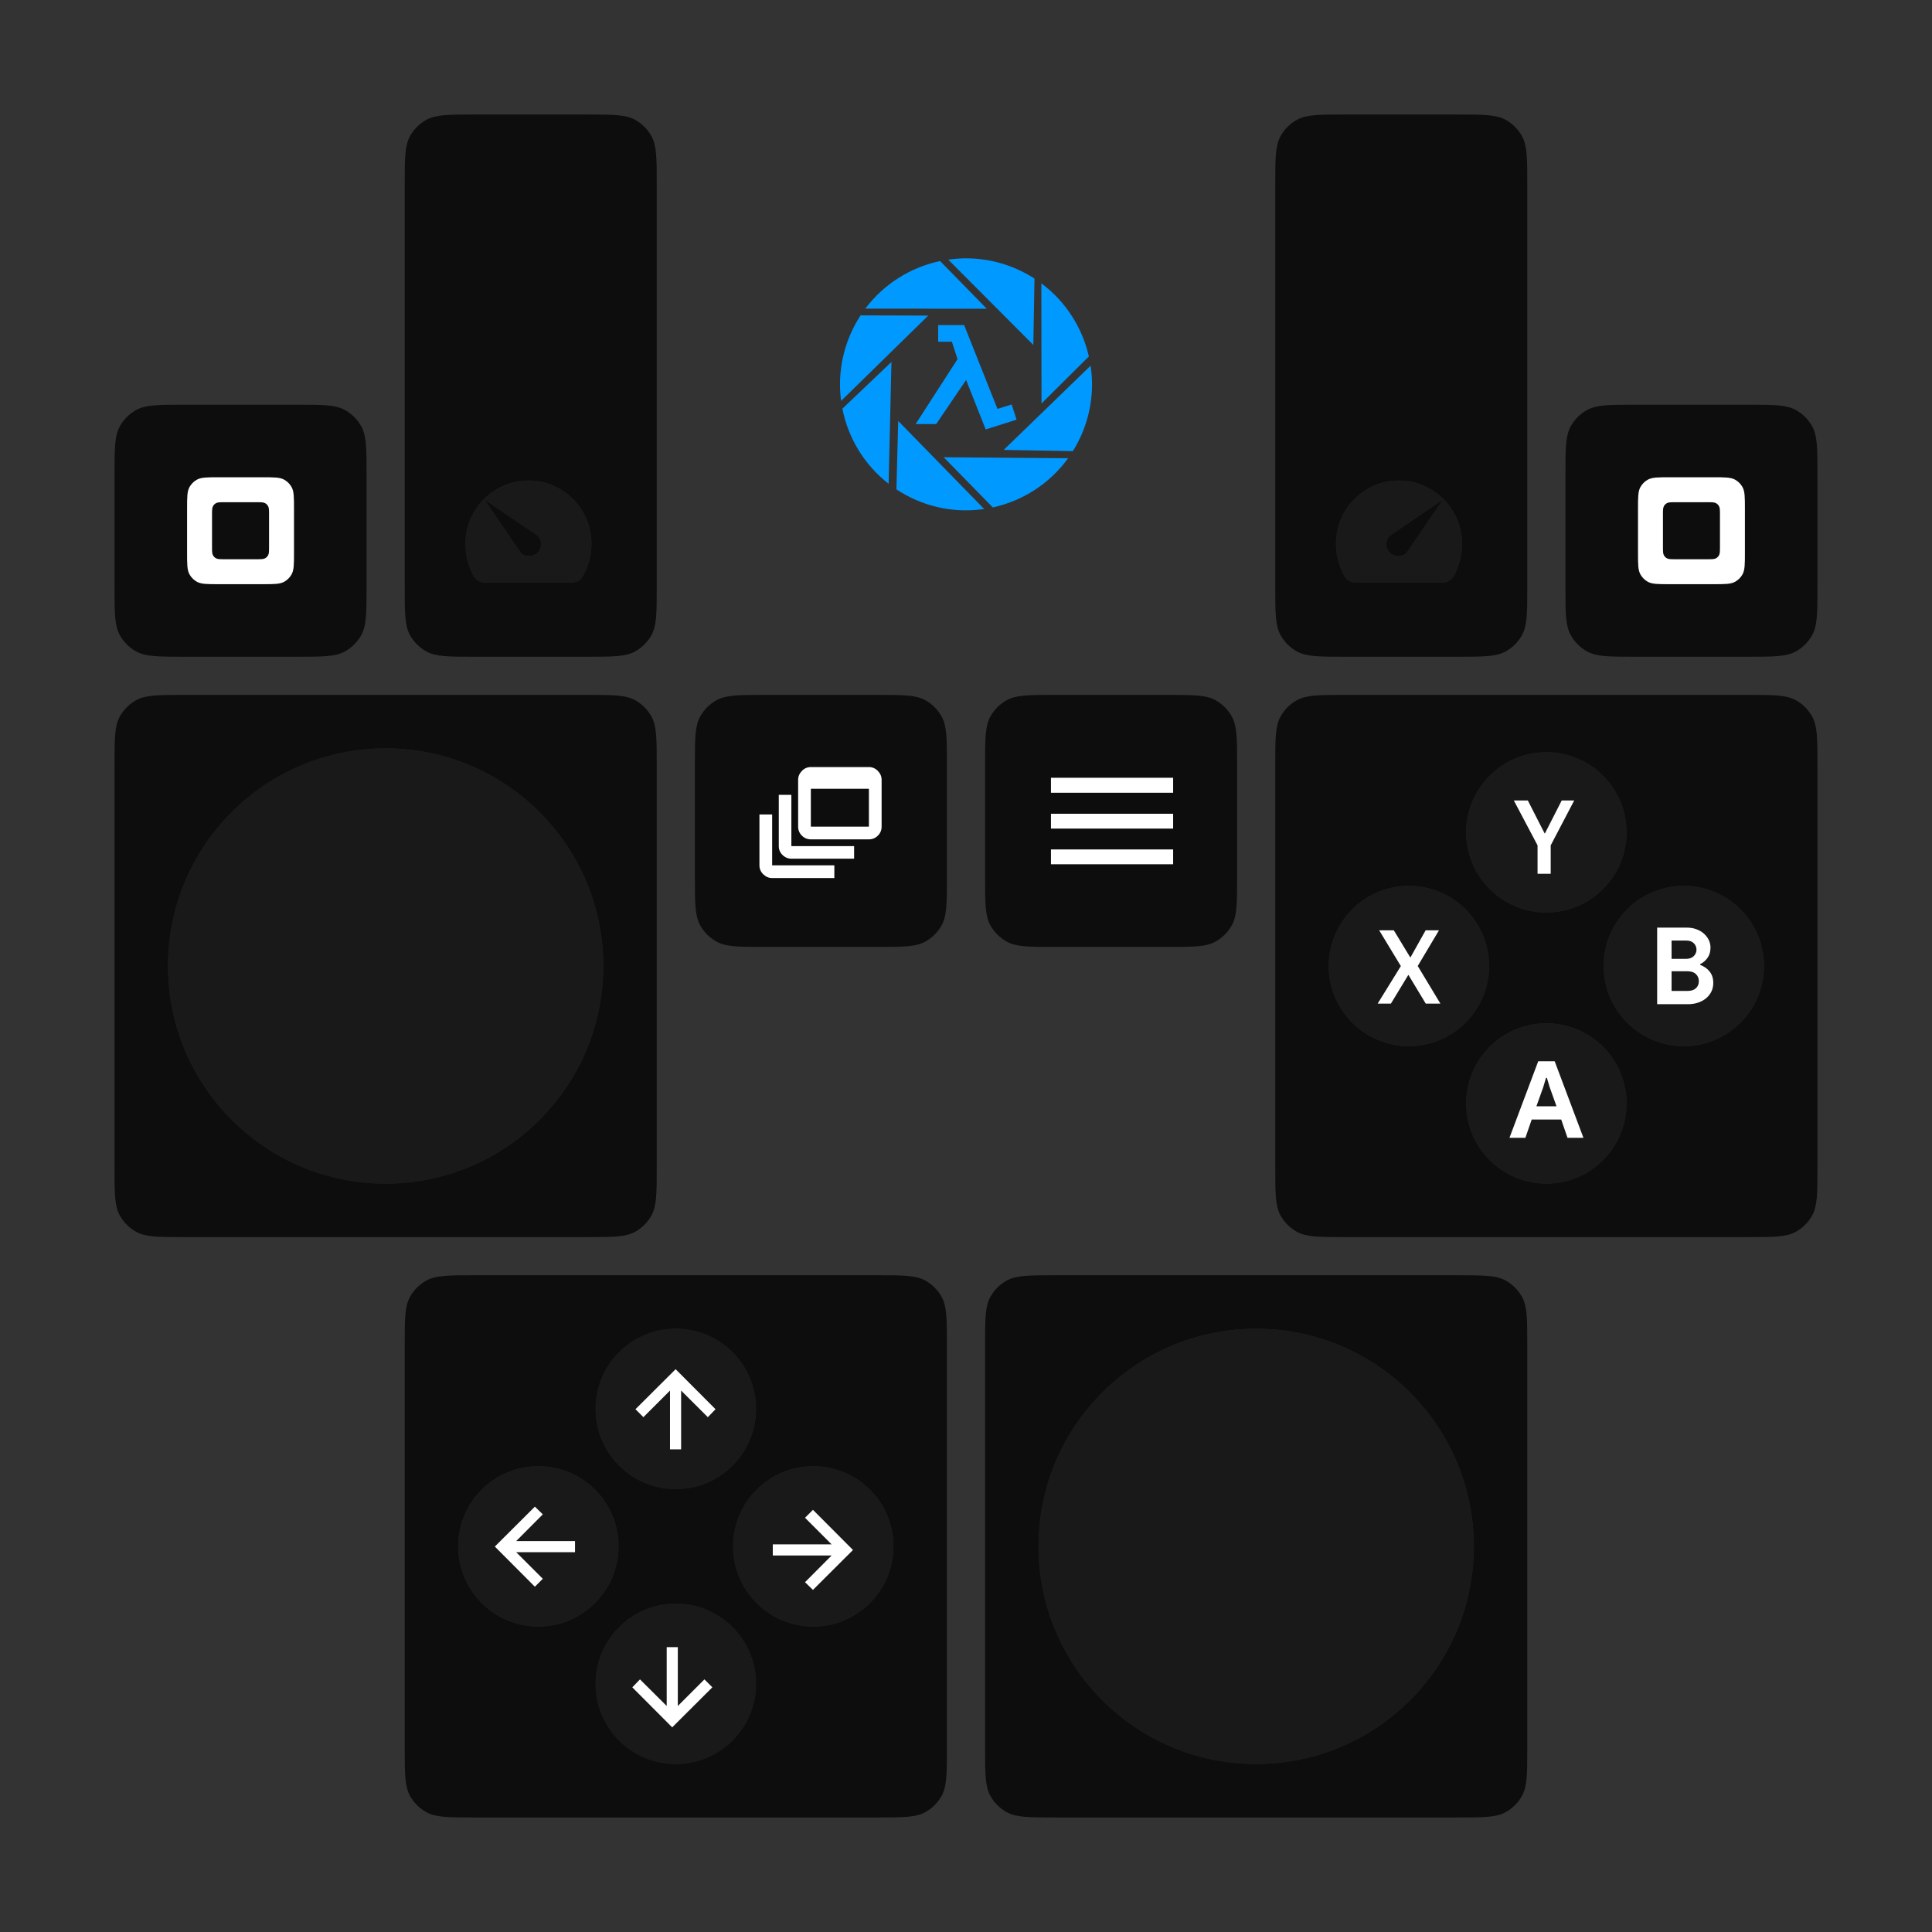 <?xml version="1.0" encoding="UTF-8"?>
<!-- Generated by Pixelmator Pro 3.1.1 -->
<svg width="506" height="506" viewBox="0 0 506 506" xmlns="http://www.w3.org/2000/svg" xmlns:xlink="http://www.w3.org/1999/xlink">
    <rect x="0" y="0" width="506" height="506" fill="#333333" stroke="none"/>
    <g id="Misc">
        <path id="Start" fill="#000000" fill-opacity="0.75" fill-rule="evenodd" stroke="none" d="M 305.85 182 C 312.53 182 315.87 182 318.375 183.403 C 320.145 184.394 321.606 185.855 322.597 187.625 C 324 190.13 324 193.47 324 200.15 L 324 229.85 C 324 236.53 324 239.87 322.597 242.375 C 321.606 244.145 320.145 245.606 318.375 246.597 C 315.87 248 312.53 248 305.85 248 L 276.15 248 C 269.47 248 266.13 248 263.625 246.597 C 261.855 245.606 260.394 244.145 259.403 242.375 C 258 239.87 258 236.53 258 229.85 L 258 200.15 C 258 193.47 258 190.13 259.403 187.625 C 260.394 185.855 261.855 184.394 263.625 183.403 C 266.13 182 269.47 182 276.15 182 Z"/>
        <path id="path1" fill="#ffffff" stroke="none" d="M 275.25 226.356 L 275.25 222.473 L 307.25 222.473 L 307.25 226.356 Z M 275.25 217.012 L 275.25 213.129 L 307.25 213.129 L 307.25 217.012 Z M 275.25 207.625 L 275.25 203.7 L 307.25 203.7 L 307.25 207.625 Z"/>
        <path id="Select" fill="#000000" fill-opacity="0.75" fill-rule="evenodd" stroke="none" d="M 229.85 182 C 236.53 182 239.87 182 242.375 183.403 C 244.145 184.394 245.606 185.855 246.597 187.625 C 248 190.13 248 193.47 248 200.15 L 248 229.85 C 248 236.53 248 239.87 246.597 242.375 C 245.606 244.145 244.145 245.606 242.375 246.597 C 239.87 248 236.53 248 229.85 248 L 200.15 248 C 193.47 248 190.13 248 187.625 246.597 C 185.855 245.606 184.394 244.145 183.403 242.375 C 182 239.87 182 236.53 182 229.85 L 182 200.15 C 182 193.47 182 190.13 183.403 187.625 C 184.394 185.855 185.855 184.394 187.625 183.403 C 190.13 182 193.47 182 200.15 182 Z"/>
        <path id="path2" fill="#ffffff" stroke="none" d="M 202.23 229.968 C 201.362 229.968 200.589 229.642 199.914 228.991 C 199.238 228.339 198.9 227.555 198.9 226.638 L 198.9 213.316 L 202.23 213.316 L 202.23 226.638 L 218.52 226.638 L 218.52 229.968 Z M 207.298 224.9 C 206.405 224.9 205.627 224.58 204.963 223.941 C 204.3 223.301 203.968 222.523 203.968 221.606 L 203.968 208.176 L 207.262 208.176 L 207.262 221.606 L 223.696 221.606 L 223.696 224.9 Z M 212.366 219.832 C 211.449 219.832 210.665 219.506 210.013 218.855 C 209.362 218.203 209.036 217.419 209.036 216.502 L 209.036 204.23 C 209.036 203.362 209.362 202.589 210.013 201.914 C 210.665 201.238 211.449 200.9 212.366 200.9 L 227.57 200.9 C 228.487 200.9 229.271 201.238 229.923 201.914 C 230.574 202.589 230.9 203.362 230.9 204.23 L 230.9 216.502 C 230.9 217.419 230.574 218.203 229.923 218.855 C 229.271 219.506 228.487 219.832 227.57 219.832 Z M 212.366 216.502 L 227.57 216.502 L 227.57 206.583 L 212.366 206.583 L 212.366 216.502 Z"/>
    </g>
    <g id="DPad">
        <path id="path3" fill="#000000" fill-opacity="0.75" fill-rule="evenodd" stroke="none" d="M 124.15 476 C 117.47 476 114.129 476 111.625 474.598 C 109.855 473.606 108.394 472.145 107.402 470.375 C 106 467.871 106 464.53 106 457.85 L 106 352.15 C 106 345.47 106 342.129 107.402 339.625 C 108.394 337.855 109.855 336.394 111.625 335.402 C 114.129 334 117.47 334 124.15 334 L 229.85 334 C 236.53 334 239.871 334 242.375 335.402 C 244.145 336.394 245.606 337.855 246.598 339.625 C 248 342.129 248 345.47 248 352.15 L 248 457.85 C 248 464.53 248 467.871 246.598 470.375 C 245.606 472.145 244.145 473.606 242.375 474.598 C 239.871 476 236.53 476 229.85 476 L 124.15 476 Z M 177 462 C 188.598 462 198 452.598 198 441 C 198 429.402 188.598 420 177 420 C 165.402 420 156 429.402 156 441 C 156 452.598 165.402 462 177 462 Z M 141 426 C 152.598 426 162 416.598 162 405 C 162 393.402 152.598 384 141 384 C 129.402 384 120 393.402 120 405 C 120 416.598 129.402 426 141 426 Z M 213 426 C 224.598 426 234 416.598 234 405 C 234 393.402 224.598 384 213 384 C 201.402 384 192 393.402 192 405 C 192 416.598 201.402 426 213 426 Z M 177 390 C 188.598 390 198 380.598 198 369 C 198 357.402 188.598 348 177 348 C 165.402 348 156 357.402 156 369 C 156 380.598 165.402 390 177 390 Z"/>
        <path id="Right" fill="#000000" fill-opacity="0.5" fill-rule="evenodd" stroke="none" d="M 234 405 C 234 393.402 224.598 384 213 384 C 201.402 384 192 393.402 192 405 C 192 416.598 201.402 426 213 426 C 224.598 426 234 416.598 234 405 Z"/>
        <path id="RightArrow" fill="#ffffff" stroke="none" d="M 212.916 395.432 L 223.4 405.948 L 212.916 416.4 L 210.838 414.386 L 217.806 407.386 L 202.4 407.386 L 202.4 404.478 L 217.806 404.478 L 210.838 397.51 Z"/>
        <path id="Left" fill="#000000" fill-opacity="0.5" fill-rule="evenodd" stroke="none" d="M 162 405 C 162 393.402 152.598 384 141 384 C 129.402 384 120 393.402 120 405 C 120 416.598 129.402 426 141 426 C 152.598 426 162 416.598 162 405 Z"/>
        <path id="LeftArrow" fill="#ffffff" stroke="none" d="M 140.084 415.568 L 129.6 405.052 L 140.084 394.6 L 142.162 396.614 L 135.194 403.614 L 150.6 403.614 L 150.6 406.522 L 135.194 406.522 L 142.162 413.49 Z"/>
        <path id="Down" fill="#000000" fill-opacity="0.5" fill-rule="evenodd" stroke="none" d="M 198 441 C 198 429.402 188.598 420 177 420 C 165.402 420 156 429.402 156 441 C 156 452.598 165.402 462 177 462 C 188.598 462 198 452.598 198 441 Z"/>
        <path id="DownArrow" fill="#ffffff" stroke="none" d="M 186.568 441.916 L 176.052 452.4 L 165.6 441.916 L 167.614 439.838 L 174.614 446.806 L 174.614 431.4 L 177.522 431.4 L 177.522 446.806 L 184.49 439.838 Z"/>
        <path id="Up" fill="#000000" fill-opacity="0.5" fill-rule="evenodd" stroke="none" d="M 198 369 C 198 357.402 188.598 348 177 348 C 165.402 348 156 357.402 156 369 C 156 380.598 165.402 390 177 390 C 188.598 390 198 380.598 198 369 Z"/>
        <path id="UpArrow" fill="#ffffff" stroke="none" d="M 166.432 369.084 L 176.948 358.6 L 187.4 369.084 L 185.386 371.162 L 178.386 364.194 L 178.386 379.6 L 175.478 379.6 L 175.478 364.194 L 168.51 371.162 Z"/>
    </g>
    <g id="ABXY">
        <path id="path4" fill="#000000" fill-opacity="0.75" fill-rule="evenodd" stroke="none" d="M 352.15 324 C 345.47 324 342.129 324 339.625 322.598 C 337.855 321.606 336.394 320.145 335.402 318.375 C 334 315.871 334 312.53 334 305.85 L 334 200.15 C 334 193.47 334 190.129 335.402 187.625 C 336.394 185.855 337.855 184.394 339.625 183.402 C 342.129 182 345.47 182 352.15 182 L 457.85 182 C 464.53 182 467.871 182 470.375 183.402 C 472.145 184.394 473.606 185.855 474.598 187.625 C 476 190.129 476 193.47 476 200.15 L 476 305.85 C 476 312.53 476 315.871 474.598 318.375 C 473.606 320.145 472.145 321.606 470.375 322.598 C 467.871 324 464.53 324 457.85 324 L 352.15 324 Z M 405 310 C 416.598 310 426 300.598 426 289 C 426 277.402 416.598 268 405 268 C 393.402 268 384 277.402 384 289 C 384 300.598 393.402 310 405 310 Z M 369 274 C 380.598 274 390 264.598 390 253 C 390 241.402 380.598 232 369 232 C 357.402 232 348 241.402 348 253 C 348 264.598 357.402 274 369 274 Z M 441 274 C 452.598 274 462 264.598 462 253 C 462 241.402 452.598 232 441 232 C 429.402 232 420 241.402 420 253 C 420 264.598 429.402 274 441 274 Z M 405 239 C 416.598 239 426 229.598 426 218 C 426 206.402 416.598 197 405 197 C 393.402 197 384 206.402 384 218 C 384 229.598 393.402 239 405 239 Z"/>
        <path id="Y" fill="#000000" fill-opacity="0.5" fill-rule="evenodd" stroke="none" d="M 426 218 C 426 206.402 416.598 197 405 197 C 393.402 197 384 206.402 384 218 C 384 229.598 393.402 239 405 239 C 416.598 239 426 229.598 426 218 Z"/>
        <path id="Y-" fill="#ffffff" fill-rule="evenodd" stroke="none" d="M 402.692 228.852 L 406.136 228.852 L 406.136 221.404 L 412.296 209.644 L 409.02 209.644 L 404.624 218.268 L 404.54 218.268 L 400.144 209.644 L 396.476 209.644 L 402.692 221.404 Z"/>
        <path id="X" fill="#000000" fill-opacity="0.5" fill-rule="evenodd" stroke="none" d="M 390 253 C 390 241.402 380.598 232 369 232 C 357.402 232 348 241.402 348 253 C 348 264.598 357.402 274 369 274 C 380.598 274 390 264.598 390 253 Z"/>
        <path id="X-" fill="#ffffff" fill-rule="evenodd" stroke="none" d="M 360.812 262.852 L 364.284 262.852 L 368.82 255.376 L 368.904 255.376 L 373.412 262.852 L 377.248 262.852 L 371.312 252.996 L 376.884 243.644 L 373.384 243.644 L 369.436 250.7 L 369.324 250.7 L 365.04 243.644 L 361.204 243.644 L 366.888 253.024 Z"/>
        <path id="B" fill="#000000" fill-opacity="0.5" fill-rule="evenodd" stroke="none" d="M 462 253 C 462 241.402 452.598 232 441 232 C 429.402 232 420 241.402 420 253 C 420 264.598 429.402 274 441 274 C 452.598 274 462 264.598 462 253 Z"/>
        <path id="B-" fill="#ffffff" fill-rule="evenodd" stroke="none" d="M 434.016 242.952 L 441.856 242.952 C 442.715 242.952 443.517 243.087 444.264 243.358 C 445.011 243.629 445.659 244.002 446.21 244.478 C 446.761 244.954 447.195 245.509 447.512 246.144 C 447.829 246.779 447.988 247.46 447.988 248.188 C 447.988 249.252 447.731 250.143 447.218 250.862 C 446.705 251.581 446.065 252.127 445.3 252.5 L 445.3 252.724 C 446.327 253.097 447.153 253.681 447.778 254.474 C 448.403 255.267 448.716 256.252 448.716 257.428 C 448.716 258.287 448.543 259.057 448.198 259.738 C 447.853 260.419 447.381 261.003 446.784 261.488 C 446.187 261.973 445.491 262.347 444.698 262.608 C 443.905 262.869 443.051 263 442.136 263 L 434.016 263 Z M 441.576 251.128 C 442.453 251.128 443.13 250.89 443.606 250.414 C 444.082 249.938 444.32 249.373 444.32 248.72 C 444.32 248.067 444.087 247.507 443.62 247.04 C 443.153 246.573 442.509 246.34 441.688 246.34 L 437.796 246.34 L 437.796 251.128 Z M 441.996 259.528 C 442.948 259.528 443.676 259.29 444.18 258.814 C 444.684 258.338 444.936 257.727 444.936 256.98 C 444.936 256.233 444.679 255.613 444.166 255.118 C 443.653 254.623 442.892 254.376 441.884 254.376 L 437.796 254.376 L 437.796 259.528 Z"/>
        <path id="A" fill="#000000" fill-opacity="0.5" fill-rule="evenodd" stroke="none" d="M 426 289 C 426 277.402 416.598 268 405 268 C 393.402 268 384 277.402 384 289 C 384 300.598 393.402 310 405 310 C 416.598 310 426 300.598 426 289 Z"/>
        <path id="A-" fill="#ffffff" fill-rule="evenodd" stroke="none" d="M 402.868 277.952 L 407.18 277.952 L 414.712 298 L 410.54 298 L 408.888 293.212 L 401.16 293.212 L 399.508 298 L 395.336 298 Z M 407.656 289.74 L 405.864 284.728 L 405.136 282.292 L 404.912 282.292 L 404.184 284.728 L 402.392 289.74 Z"/>
    </g>
    <g id="Stick">
        <path id="path5" fill="#000000" fill-opacity="0.75" fill-rule="evenodd" stroke="none" d="M 276.15 476 C 269.47 476 266.129 476 263.625 474.598 C 261.855 473.606 260.394 472.145 259.402 470.375 C 258 467.871 258 464.53 258 457.85 L 258 352.15 C 258 345.47 258 342.129 259.402 339.625 C 260.394 337.855 261.855 336.394 263.625 335.402 C 266.129 334 269.47 334 276.15 334 L 381.85 334 C 388.53 334 391.871 334 394.375 335.402 C 396.145 336.394 397.606 337.855 398.598 339.625 C 400 342.129 400 345.47 400 352.15 L 400 457.85 C 400 464.53 400 467.871 398.598 470.375 C 397.606 472.145 396.145 473.606 394.375 474.598 C 391.871 476 388.53 476 381.85 476 L 276.15 476 Z M 329 462 C 360.48 462 386 436.48 386 405 C 386 373.52 360.48 348 329 348 C 297.52 348 272 373.52 272 405 C 272 436.48 297.52 462 329 462 Z"/>
        <path id="path6" fill="#000000" fill-opacity="0.5" fill-rule="evenodd" stroke="none" d="M 386 405 C 386 373.52 360.48 348 329 348 C 297.52 348 272 373.52 272 405 C 272 436.48 297.52 462 329 462 C 360.48 462 386 436.48 386 405 Z"/>
        <path id="path7" fill="#000000" fill-opacity="0.75" fill-rule="evenodd" stroke="none" d="M 48.15 324 C 41.47 324 38.129 324 35.625 322.598 C 33.855 321.606 32.394 320.145 31.402 318.375 C 30 315.871 30 312.53 30 305.85 L 30 200.15 C 30 193.47 30 190.129 31.402 187.625 C 32.394 185.855 33.855 184.394 35.625 183.402 C 38.129 182 41.47 182 48.15 182 L 153.85 182 C 160.53 182 163.871 182 166.375 183.402 C 168.145 184.394 169.606 185.855 170.598 187.625 C 172 190.129 172 193.47 172 200.15 L 172 305.85 C 172 312.53 172 315.871 170.598 318.375 C 169.606 320.145 168.145 321.606 166.375 322.598 C 163.871 324 160.53 324 153.85 324 L 48.15 324 Z M 101 310 C 132.48 310 158 284.48 158 253 C 158 221.52 132.48 196 101 196 C 69.52 196 44 221.52 44 253 C 44 284.48 69.52 310 101 310 Z"/>
        <path id="path8" fill="#000000" fill-opacity="0.5" fill-rule="evenodd" stroke="none" d="M 158 253 C 158 221.52 132.48 196 101 196 C 69.52 196 44 221.52 44 253 C 44 284.48 69.52 310 101 310 C 132.48 310 158 284.48 158 253 Z"/>
    </g>
    <g id="Bumper">
        <path id="path9" fill="#000000" fill-opacity="0.75" fill-rule="evenodd" stroke="none" d="M 457.85 106 C 464.53 106 467.87 106 470.375 107.403 C 472.145 108.394 473.606 109.855 474.597 111.625 C 476 114.13 476 117.47 476 124.15 L 476 153.85 C 476 160.53 476 163.87 474.597 166.375 C 473.606 168.145 472.145 169.606 470.375 170.597 C 467.87 172 464.53 172 457.85 172 L 428.15 172 C 421.47 172 418.13 172 415.625 170.597 C 413.855 169.606 412.394 168.145 411.403 166.375 C 410 163.87 410 160.53 410 153.85 L 410 124.15 C 410 117.47 410 114.13 411.403 111.625 C 412.394 109.855 413.855 108.394 415.625 107.403 C 418.13 106 421.47 106 428.15 106 Z"/>
        <path id="path10" fill="#ffffff" fill-rule="evenodd" stroke="none" d="M 437.25 153 C 434.214 153 432.695 153.001 431.557 152.363 C 430.752 151.913 430.087 151.248 429.637 150.443 C 428.999 149.305 429 147.786 429 144.75 L 429 133.25 C 429 130.214 428.999 128.695 429.637 127.557 C 430.087 126.752 430.752 126.087 431.557 125.637 C 432.695 124.999 434.214 125 437.25 125 L 448.75 125 C 451.786 125 453.305 124.999 454.443 125.637 C 455.248 126.087 455.913 126.752 456.363 127.557 C 457.001 128.695 457 130.214 457 133.25 L 457 144.75 C 457 147.786 457.001 149.305 456.363 150.443 C 455.913 151.248 455.248 151.913 454.443 152.363 C 453.305 153.001 451.786 153 448.75 153 L 437.25 153 Z M 438.834 146.467 L 447.166 146.467 C 448.381 146.467 448.988 146.466 449.443 146.211 C 449.765 146.031 450.031 145.765 450.211 145.443 C 450.466 144.988 450.467 144.381 450.467 143.166 L 450.467 134.834 C 450.467 133.619 450.466 133.012 450.211 132.557 C 450.031 132.235 449.765 131.969 449.443 131.789 C 448.988 131.534 448.381 131.533 447.166 131.533 L 438.834 131.533 C 437.619 131.533 437.012 131.534 436.557 131.789 C 436.235 131.969 435.969 132.235 435.789 132.557 C 435.534 133.012 435.533 133.619 435.533 134.834 L 435.533 143.166 C 435.533 144.381 435.534 144.988 435.789 145.443 C 435.969 145.765 436.235 146.031 436.557 146.211 C 437.012 146.466 437.619 146.467 438.834 146.467 Z"/>
        <path id="path11" fill="#000000" fill-opacity="0.75" fill-rule="evenodd" stroke="none" d="M 77.85 106 C 84.53 106 87.87 106 90.375 107.403 C 92.145 108.394 93.606 109.855 94.597 111.625 C 96 114.13 96 117.47 96 124.15 L 96 153.85 C 96 160.53 96 163.87 94.597 166.375 C 93.606 168.145 92.145 169.606 90.375 170.597 C 87.87 172 84.53 172 77.85 172 L 48.15 172 C 41.47 172 38.13 172 35.625 170.597 C 33.855 169.606 32.394 168.145 31.403 166.375 C 30 163.87 30 160.53 30 153.85 L 30 124.15 C 30 117.47 30 114.13 31.403 111.625 C 32.394 109.855 33.855 108.394 35.625 107.403 C 38.13 106 41.47 106 48.15 106 Z"/>
        <path id="path12" fill="#ffffff" fill-rule="evenodd" stroke="none" d="M 57.25 153 C 54.214 153 52.695 153.001 51.557 152.363 C 50.752 151.913 50.087 151.248 49.637 150.443 C 48.999 149.305 49 147.786 49 144.75 L 49 133.25 C 49 130.214 48.999 128.695 49.637 127.557 C 50.087 126.752 50.752 126.087 51.557 125.637 C 52.695 124.999 54.214 125 57.25 125 L 68.75 125 C 71.786 125 73.305 124.999 74.443 125.637 C 75.248 126.087 75.913 126.752 76.363 127.557 C 77.001 128.695 77 130.214 77 133.25 L 77 144.75 C 77 147.786 77.001 149.305 76.363 150.443 C 75.913 151.248 75.248 151.913 74.443 152.363 C 73.305 153.001 71.786 153 68.75 153 L 57.25 153 Z M 58.834 146.467 L 67.166 146.467 C 68.381 146.467 68.988 146.466 69.443 146.211 C 69.765 146.031 70.031 145.765 70.211 145.443 C 70.466 144.988 70.467 144.381 70.467 143.166 L 70.467 134.834 C 70.467 133.619 70.466 133.012 70.211 132.557 C 70.031 132.235 69.765 131.969 69.443 131.789 C 68.988 131.534 68.381 131.533 67.166 131.533 L 58.834 131.533 C 57.619 131.533 57.012 131.534 56.557 131.789 C 56.235 131.969 55.969 132.235 55.789 132.557 C 55.534 133.012 55.533 133.619 55.533 134.834 L 55.533 143.166 C 55.533 144.381 55.534 144.988 55.789 145.443 C 55.969 145.765 56.235 146.031 56.557 146.211 C 57.012 146.466 57.619 146.467 58.834 146.467 Z"/>
    </g>
    <g id="Trigger">
        <path id="path13" fill="#000000" fill-opacity="0.75" fill-rule="evenodd" stroke="none" d="M 352.15 172 C 345.47 172 342.129 172 339.625 170.598 C 337.855 169.606 336.394 168.145 335.402 166.375 C 334 163.871 334 160.53 334 153.85 L 334 48.15 C 334 41.47 334 38.129 335.402 35.625 C 336.394 33.855 337.855 32.394 339.625 31.402 C 342.129 30 345.47 30 352.15 30 L 381.85 30 C 388.53 30 391.871 30 394.375 31.402 C 396.145 32.394 397.606 33.855 398.598 35.625 C 400 38.129 400 41.47 400 48.15 L 400 153.85 C 400 160.53 400 163.871 398.598 166.375 C 397.606 168.145 396.145 169.606 394.375 170.598 C 391.871 172 388.53 172 381.85 172 L 352.15 172 Z M 355.172 152.602 L 377.666 152.602 C 378.291 152.602 378.864 152.458 379.385 152.172 C 379.905 151.885 380.361 151.456 380.752 150.883 C 381.455 149.607 381.989 148.254 382.354 146.822 C 382.718 145.39 382.9 143.918 382.9 142.408 C 382.9 140.091 382.464 137.931 381.592 135.926 C 380.72 133.921 379.528 132.171 378.018 130.674 C 376.508 129.177 374.757 127.998 372.766 127.139 C 370.774 126.279 368.62 125.85 366.303 125.85 C 364.012 125.85 361.871 126.293 359.879 127.178 C 357.887 128.063 356.155 129.248 354.684 130.732 C 353.213 132.216 352.049 133.96 351.189 135.965 C 350.33 137.97 349.9 140.117 349.9 142.408 C 349.9 143.918 350.089 145.384 350.467 146.803 C 350.844 148.222 351.398 149.581 352.127 150.883 C 352.413 151.456 352.835 151.885 353.395 152.172 C 353.954 152.458 354.547 152.602 355.172 152.602 Z M 366.381 145.611 C 365.392 145.637 364.584 145.338 363.959 144.713 C 363.334 144.088 363.048 143.293 363.1 142.33 C 363.152 141.367 363.516 140.65 364.193 140.182 L 377.9 130.85 L 368.568 144.557 C 368.1 145.234 367.37 145.585 366.381 145.611 Z"/>
        <path id="path14" fill="#000000" fill-opacity="0.5" stroke="none" d="M 363.959 144.713 C 364.584 145.338 365.391 145.637 366.38 145.611 C 367.37 145.585 368.099 145.233 368.567 144.557 L 377.901 130.849 L 364.193 140.183 C 363.517 140.651 363.152 141.367 363.1 142.33 C 363.048 143.294 363.334 144.088 363.959 144.713 Z M 355.172 152.601 C 354.547 152.601 353.955 152.458 353.395 152.172 C 352.836 151.885 352.412 151.456 352.126 150.883 C 351.397 149.581 350.844 148.221 350.466 146.802 C 350.089 145.383 349.9 143.919 349.9 142.409 C 349.9 140.117 350.33 137.97 351.189 135.965 C 352.048 133.96 353.213 132.216 354.684 130.732 C 356.155 129.248 357.886 128.063 359.878 127.178 C 361.87 126.293 364.011 125.85 366.302 125.85 C 368.62 125.85 370.774 126.28 372.766 127.139 C 374.757 127.998 376.508 129.176 378.018 130.673 C 379.528 132.17 380.72 133.921 381.592 135.926 C 382.464 137.93 382.9 140.091 382.9 142.409 C 382.9 143.919 382.718 145.39 382.353 146.822 C 381.989 148.254 381.455 149.607 380.752 150.883 C 380.362 151.456 379.906 151.885 379.385 152.172 C 378.865 152.458 378.292 152.601 377.667 152.601 Z"/>
        <path id="path15" fill="#000000" fill-opacity="0.75" fill-rule="evenodd" stroke="none" d="M 124.15 172 C 117.47 172 114.129 172 111.625 170.598 C 109.855 169.606 108.394 168.145 107.402 166.375 C 106 163.871 106 160.53 106 153.85 L 106 48.15 C 106 41.47 106 38.129 107.402 35.625 C 108.394 33.855 109.855 32.394 111.625 31.402 C 114.129 30 117.47 30 124.15 30 L 153.85 30 C 160.53 30 163.871 30 166.375 31.402 C 168.145 32.394 169.606 33.855 170.598 35.625 C 172 38.129 172 41.47 172 48.15 L 172 153.85 C 172 160.53 172 163.871 170.598 166.375 C 169.606 168.145 168.145 169.606 166.375 170.598 C 163.871 172 160.53 172 153.85 172 L 124.15 172 Z M 127.133 152.602 L 149.627 152.602 C 150.252 152.602 150.845 152.458 151.404 152.172 C 151.964 151.885 152.387 151.456 152.674 150.883 C 153.403 149.581 153.956 148.222 154.334 146.803 C 154.712 145.384 154.9 143.918 154.9 142.408 C 154.9 140.117 154.471 137.97 153.611 135.965 C 152.752 133.96 151.586 132.216 150.115 130.732 C 148.644 129.248 146.914 128.063 144.922 127.178 C 142.93 126.293 140.789 125.85 138.498 125.85 C 136.181 125.85 134.027 126.279 132.035 127.139 C 130.043 127.998 128.291 129.177 126.781 130.674 C 125.271 132.171 124.081 133.921 123.209 135.926 C 122.337 137.931 121.9 140.091 121.9 142.408 C 121.9 143.918 122.083 145.39 122.447 146.822 C 122.812 148.254 123.346 149.607 124.049 150.883 C 124.439 151.456 124.893 151.885 125.414 152.172 C 125.935 152.458 126.508 152.602 127.133 152.602 Z M 138.42 145.611 C 137.431 145.585 136.701 145.234 136.232 144.557 L 126.898 130.85 L 140.607 140.182 C 141.284 140.65 141.647 141.367 141.699 142.33 C 141.751 143.293 141.467 144.088 140.842 144.713 C 140.217 145.338 139.409 145.637 138.42 145.611 Z"/>
        <path id="path16" fill="#000000" fill-opacity="0.5" stroke="none" d="M 140.841 144.713 C 140.216 145.338 139.409 145.637 138.42 145.611 C 137.43 145.585 136.701 145.233 136.233 144.557 L 126.899 130.849 L 140.607 140.183 C 141.283 140.651 141.648 141.367 141.7 142.33 C 141.752 143.294 141.466 144.088 140.841 144.713 Z M 149.628 152.601 C 150.253 152.601 150.845 152.458 151.405 152.172 C 151.964 151.885 152.388 151.456 152.674 150.883 C 153.403 149.581 153.956 148.221 154.334 146.802 C 154.711 145.383 154.9 143.919 154.9 142.409 C 154.9 140.117 154.47 137.97 153.611 135.965 C 152.752 133.96 151.587 132.216 150.116 130.732 C 148.645 129.248 146.914 128.063 144.922 127.178 C 142.93 126.293 140.789 125.85 138.498 125.85 C 136.18 125.85 134.026 126.28 132.034 127.139 C 130.043 127.998 128.292 129.176 126.782 130.673 C 125.272 132.17 124.08 133.921 123.208 135.926 C 122.336 137.93 121.9 140.091 121.9 142.409 C 121.9 143.919 122.082 145.39 122.447 146.822 C 122.811 148.254 123.345 149.607 124.048 150.883 C 124.438 151.456 124.894 151.885 125.415 152.172 C 125.936 152.458 126.508 152.601 127.133 152.601 Z"/>
    </g>
    <g id="Logo">
        <path id="Aperture" fill="#0099ff" stroke="none" d="M 239.916 130.949 C 245.746 133.469 251.905 134.171 257.762 133.311 L 235.242 110.25 L 234.775 128.171 C 236.378 129.229 238.093 130.161 239.916 130.949 Z M 232.733 126.706 L 233.477 94.799 L 220.621 107.036 C 222.138 114.726 226.375 121.768 232.733 126.706 Z M 260.021 132.898 C 267.812 131.195 274.902 126.699 279.731 120.024 L 247.147 119.753 L 260.021 132.898 Z M 220.287 105 L 243.114 82.655 L 225.389 82.597 C 224.375 84.15 223.48 85.809 222.719 87.569 L 222.434 88.248 C 220.201 93.749 219.557 99.505 220.287 105 Z M 262.871 117.834 L 280.983 118.161 C 281.85 116.772 282.627 115.3 283.296 113.751 C 285.835 107.878 286.526 101.67 285.636 95.774 L 262.871 117.834 Z M 272.775 105.679 L 285.18 93.352 C 283.461 85.818 279.123 78.961 272.73 74.201 L 272.775 105.679 Z M 226.622 80.839 L 258.425 80.851 L 246.227 68.37 C 238.524 69.995 231.491 74.351 226.622 80.839 Z M 270.635 90.346 L 270.937 72.958 C 269.422 71.979 267.809 71.111 266.099 70.372 C 260.302 67.867 254.178 67.158 248.351 67.996 L 270.635 90.346 Z"/>
        <path id="Lambda" fill="#0099ff" fill-rule="evenodd" stroke="none" d="M 245.713 85.143 L 245.713 89.505 L 249.305 89.505 L 250.781 94.06 L 239.811 111.061 L 245.2 111.061 L 253.026 99.513 L 258.159 112.473 L 266.242 109.907 L 264.959 105.929 L 261.238 107.084 L 252.513 85.143 L 245.713 85.143 Z"/>
    </g>
</svg>
